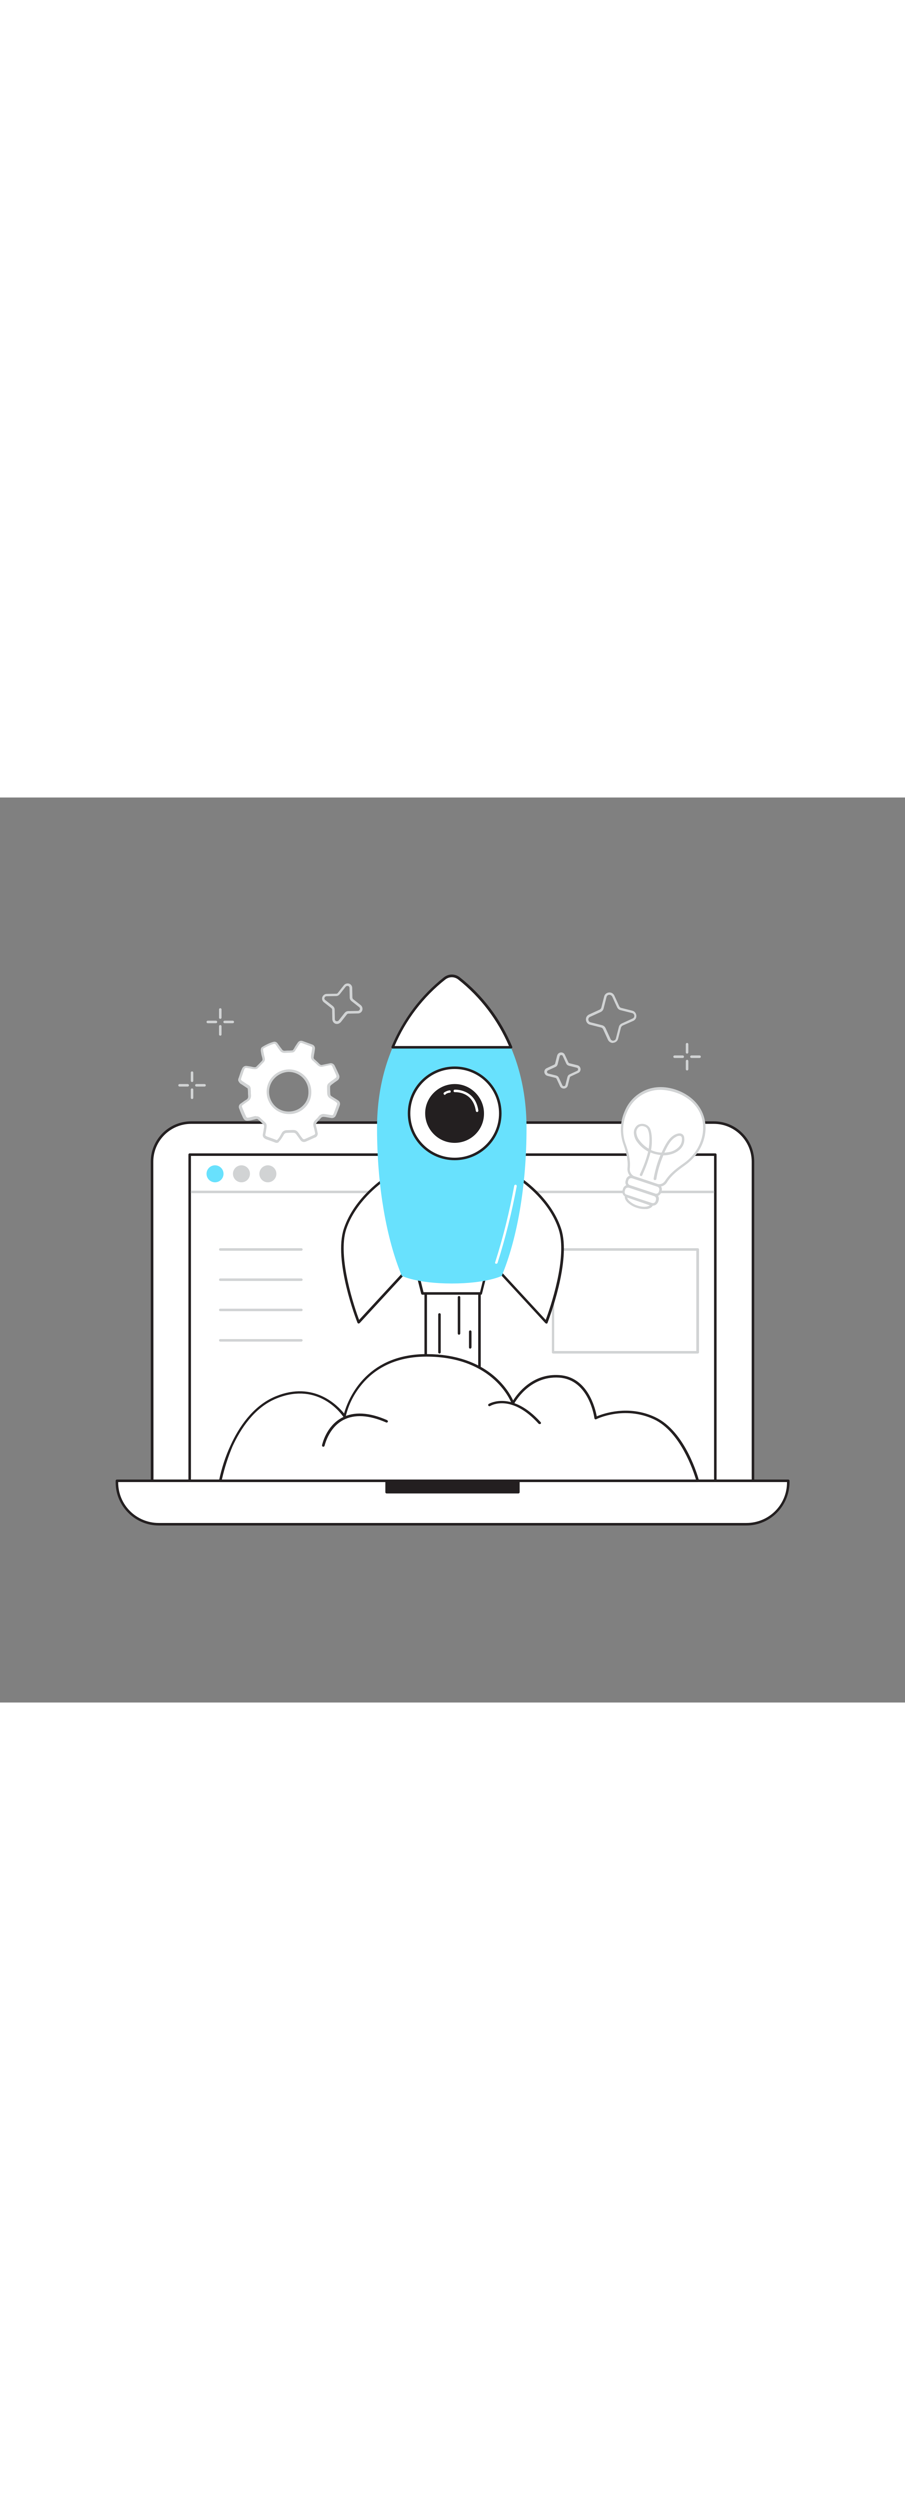 <svg version="1.1" id="Layer_1" xmlns="http://www.w3.org/2000/svg" xmlns:xlink="http://www.w3.org/1999/xlink" x="0px" y="0px" viewBox="0 0 500 500" style="width: 181px;" xml:space="preserve" data-imageid="start-up-45" imageName="Start Up" class="illustrations_image">
<rect x="0" y="0" width="500" height="500" fill="#808080" stroke="none"/>
<style type="text/css">
	.st0_start-up-45{fill:#FFFFFF;}
	.st1_start-up-45{fill:#231F20;}
	.st2_start-up-45{fill:#D1D3D4;}
	.st3_start-up-45{fill:#68E1FD;}
</style>
<g id="Laptop_start-up-45">
	<path class="st0_start-up-45" d="M105.6,179.6h288.7c11.9,0,21.6,9.6,21.6,21.6c0,0,0,0,0,0v176.3l0,0H84l0,0V201.2&#10;&#9;&#9;C84,189.2,93.7,179.5,105.6,179.6C105.6,179.5,105.6,179.5,105.6,179.6z"/>
	<path class="st1_start-up-45" d="M416,378.2H84c-0.4,0-0.7-0.3-0.7-0.7l0,0V201.2c0-12.3,10-22.3,22.3-22.3h288.8c12.3,0,22.3,10,22.3,22.3&#10;&#9;&#9;v176.3C416.7,377.8,416.4,378.1,416,378.2z M84.8,376.8h330.5V201.2c0-11.5-9.4-20.9-20.9-20.9H105.6c-11.5,0-20.9,9.4-20.9,20.9&#10;&#9;&#9;L84.8,376.8z"/>
	<rect x="104.8" y="197.3" class="st0_start-up-45" width="290.4" height="180.2"/>
	<path class="st1_start-up-45" d="M395.2,378.2H104.8c-0.4,0-0.7-0.3-0.7-0.7l0,0V197.3c0-0.4,0.3-0.7,0.7-0.7h290.4c0.4,0,0.7,0.3,0.7,0.7&#10;&#9;&#9;c0,0,0,0,0,0v180.2C395.9,377.9,395.6,378.2,395.2,378.2L395.2,378.2z M105.5,376.8h289V198h-289V376.8z"/>
	<path class="st0_start-up-45" d="M64.6,377.5h370.9l0,0v0.9c0,12.7-10.3,23.1-23.1,23.1l0,0H87.7c-12.7,0-23.1-10.3-23.1-23.1l0,0L64.6,377.5&#10;&#9;&#9;L64.6,377.5z"/>
	<path class="st1_start-up-45" d="M412.4,402.2H87.7c-13.1,0-23.8-10.7-23.8-23.8v-0.9c0-0.4,0.3-0.7,0.7-0.7h370.9c0.4,0,0.7,0.3,0.7,0.7v0.9&#10;&#9;&#9;C436.1,391.5,425.5,402.2,412.4,402.2z M65.3,378.2v0.2c0,12.4,10,22.4,22.4,22.4h324.7c12.4,0,22.4-10,22.4-22.4v-0.2H65.3z"/>
	<rect x="213.6" y="377.5" class="st1_start-up-45" width="72.8" height="6.3"/>
	<path class="st1_start-up-45" d="M286.4,384.5h-72.8c-0.4,0-0.7-0.3-0.7-0.7l0,0v-6.3c0-0.4,0.3-0.7,0.7-0.7c0,0,0,0,0,0h72.8&#10;&#9;&#9;c0.4,0,0.7,0.3,0.7,0.7v0v6.3C287.1,384.2,286.8,384.5,286.4,384.5L286.4,384.5z M214.3,383.1h71.4v-4.9h-71.4L214.3,383.1z"/>
	<path class="st2_start-up-45" d="M393.9,218.6H106.1c-0.4,0-0.7-0.3-0.7-0.7c0-0.4,0.3-0.7,0.7-0.7h287.8c0.4,0,0.7,0.3,0.7,0.7&#10;&#9;&#9;S394.3,218.6,393.9,218.6C393.9,218.6,393.9,218.6,393.9,218.6z"/>
	<circle class="st3_start-up-45 targetColor" cx="118.8" cy="207.9" r="4.7" style="fill: rgb(104, 225, 253);"/>
	<circle class="st2_start-up-45" cx="133.4" cy="207.9" r="4.7"/>
	<circle class="st2_start-up-45" cx="148" cy="207.9" r="4.7"/>
</g>
<g id="Screen_start-up-45">
	<path class="st2_start-up-45" d="M385.5,307.2h-79.9c-0.4,0-0.7-0.3-0.7-0.7v0v-56.8c0-0.4,0.3-0.7,0.7-0.7l0,0h79.9c0.4,0,0.7,0.3,0.7,0.7&#10;&#9;&#9;v56.8C386.2,306.9,385.9,307.2,385.5,307.2L385.5,307.2z M306.2,305.8h78.5v-55.4h-78.5V305.8z"/>
	<path class="st2_start-up-45" d="M166.5,250.4h-44.8c-0.4,0-0.7-0.3-0.7-0.7c0-0.4,0.3-0.7,0.7-0.7h44.8c0.4,0,0.7,0.3,0.7,0.7&#10;&#9;&#9;C167.2,250.1,166.9,250.4,166.5,250.4z"/>
	<path class="st2_start-up-45" d="M166.5,267.1h-44.8c-0.4,0-0.7-0.3-0.7-0.7c0-0.4,0.3-0.7,0.7-0.7c0,0,0,0,0,0h44.8c0.4,0,0.7,0.3,0.7,0.7&#10;&#9;&#9;C167.2,266.8,166.9,267.1,166.5,267.1z"/>
	<path class="st2_start-up-45" d="M166.5,283.8h-44.8c-0.4,0-0.7-0.3-0.7-0.7c0-0.4,0.3-0.7,0.7-0.7h44.8c0.4,0,0.7,0.3,0.7,0.7&#10;&#9;&#9;C167.2,283.5,166.9,283.8,166.5,283.8z"/>
	<path class="st2_start-up-45" d="M166.5,300.6h-44.8c-0.4,0-0.7-0.3-0.7-0.7c0-0.4,0.3-0.7,0.7-0.7h44.8c0.4,0,0.7,0.3,0.7,0.7&#10;&#9;&#9;C167.2,300.2,166.9,300.6,166.5,300.6z"/>
</g>
<g id="Stars_start-up-45">
	<path class="st2_start-up-45" d="M186.2,125.1c-0.3,0-0.6,0-0.8-0.1c-1-0.3-1.7-1.3-1.8-2.4l-0.1-5.3c0-0.4-0.2-0.7-0.4-0.9l-4.2-3.3&#10;&#9;&#9;c-1.1-0.9-1.3-2.5-0.4-3.6c0.5-0.6,1.2-1,2-1l5.3-0.1c0.4,0,0.7-0.2,0.9-0.5l3.3-4.2c0.9-1.1,2.5-1.3,3.6-0.5c0.6,0.5,1,1.2,1,2&#10;&#9;&#9;l0.1,5.3c0,0.4,0.2,0.7,0.4,0.9l4.2,3.3c1.1,0.9,1.3,2.5,0.5,3.6c-0.5,0.6-1.2,1-2,1l-5.3,0.1c-0.4,0-0.7,0.2-0.9,0.5l-3.3,4.2&#10;&#9;&#9;C187.7,124.7,187,125.1,186.2,125.1z M191.9,104.1c-0.4,0-0.7,0.2-0.9,0.4l-3.3,4.2c-0.5,0.6-1.2,1-2,1l-5.3,0.1&#10;&#9;&#9;c-0.5,0-0.9,0.3-1.1,0.8c-0.2,0.5,0,1,0.4,1.3l4.2,3.3c0.6,0.5,1,1.2,1,2l0.1,5.3c0,0.6,0.5,1.2,1.2,1.1c0.4,0,0.7-0.2,0.9-0.4&#10;&#9;&#9;l3.3-4.2c0.5-0.6,1.2-1,2-1l5.3-0.1c0.5,0,0.9-0.3,1.1-0.8c0.2-0.5,0-1-0.4-1.3l-4.2-3.3c-0.6-0.5-1-1.2-1-2l-0.1-5.3&#10;&#9;&#9;c0-0.5-0.3-0.9-0.8-1.1C192.2,104.1,192,104.1,191.9,104.1L191.9,104.1z"/>
	<path class="st2_start-up-45" d="M338.6,135.6c-1.2,0-2.2-0.7-2.7-1.7l-2.7-5.9c-0.2-0.4-0.6-0.8-1-0.9l-6.3-1.6c-1.6-0.4-2.5-2.1-2.1-3.7&#10;&#9;&#9;c0.2-0.8,0.8-1.5,1.6-1.9l5.9-2.7c0.4-0.2,0.7-0.6,0.9-1l1.6-6.3c0.4-1.6,2.1-2.5,3.7-2.1c0.8,0.2,1.5,0.8,1.9,1.6l2.7,5.9&#10;&#9;&#9;c0.2,0.4,0.6,0.8,1,0.9l6.3,1.6c1.6,0.4,2.5,2.1,2.1,3.7c-0.2,0.8-0.8,1.5-1.6,1.9L344,126c-0.4,0.2-0.7,0.6-0.9,1l-1.6,6.3&#10;&#9;&#9;c-0.3,1.2-1.4,2.1-2.6,2.2L338.6,135.6z M336.6,109h-0.1c-0.7,0.1-1.2,0.5-1.4,1.2l-1.6,6.3c-0.2,0.9-0.8,1.6-1.6,2l-5.9,2.7&#10;&#9;&#9;c-0.8,0.3-1.2,1.3-0.8,2.1c0.2,0.5,0.6,0.8,1.1,0.9l6.3,1.6c0.9,0.2,1.6,0.8,2,1.7l2.7,5.9c0.3,0.8,1.3,1.2,2.1,0.8&#10;&#9;&#9;c0.5-0.2,0.8-0.6,0.9-1.1l1.6-6.3c0.2-0.9,0.8-1.6,1.7-2l5.9-2.7c0.8-0.3,1.2-1.3,0.8-2.1c-0.2-0.5-0.6-0.8-1.1-0.9l-6.3-1.6&#10;&#9;&#9;c-0.9-0.2-1.6-0.8-2-1.7l-2.7-5.9l0,0C337.8,109.3,337.2,109,336.6,109L336.6,109z"/>
	<path class="st2_start-up-45" d="M311.5,160.8c-0.9,0-1.7-0.5-2.1-1.3l-1.9-4.1c-0.1-0.2-0.3-0.4-0.6-0.5l-4.4-1.1c-1.2-0.3-2-1.5-1.7-2.8&#10;&#9;&#9;c0.2-0.7,0.6-1.2,1.3-1.5l4.1-1.9c0.2-0.1,0.4-0.3,0.5-0.6l1.1-4.4c0.3-1.2,1.5-2,2.8-1.7c0.7,0.2,1.2,0.6,1.5,1.3l0,0l1.9,4.1&#10;&#9;&#9;c0.1,0.2,0.3,0.4,0.6,0.5l4.4,1.1c1.2,0.3,2,1.5,1.7,2.8c-0.2,0.7-0.6,1.2-1.3,1.5l-4.1,1.9c-0.2,0.1-0.4,0.3-0.5,0.6l-1.1,4.4&#10;&#9;&#9;c-0.2,0.9-1,1.6-2,1.7L311.5,160.8z M310.1,142.3H310c-0.4,0-0.7,0.3-0.8,0.7l-1.1,4.4c-0.2,0.7-0.6,1.2-1.3,1.5l-4.1,1.9&#10;&#9;&#9;c-0.4,0.2-0.6,0.7-0.4,1.2c0.1,0.2,0.3,0.4,0.6,0.5l4.4,1.1c0.7,0.2,1.2,0.6,1.5,1.3l1.9,4.1c0.2,0.4,0.7,0.6,1.2,0.4&#10;&#9;&#9;c0.3-0.1,0.4-0.3,0.5-0.6l1.1-4.4c0.2-0.7,0.6-1.2,1.3-1.5l4.1-1.9c0.4-0.2,0.6-0.7,0.4-1.2c-0.1-0.3-0.3-0.4-0.6-0.5l-4.4-1.1&#10;&#9;&#9;c-0.7-0.2-1.2-0.6-1.5-1.3l-1.9-4.1C310.8,142.5,310.5,142.3,310.1,142.3L310.1,142.3z"/>
</g>
<g id="Gear_start-up-45">
	<path class="st0_start-up-45" d="M132.1,155.7c0.4-1.2,0.8-2.5,1.3-3.7c0.2-0.6,0.5-1.3,0.7-1.9c0.3-0.8,1.1-1.3,1.9-1.2c1,0.1,2,0.3,3,0.5&#10;&#9;&#9;c0.5,0.1,1.1,0.2,1.6,0.2c0.4,0,0.8-0.1,1.1-0.4c1.1-1.1,2.2-2.2,3.3-3.4c0.4-0.4,0.5-1,0.3-1.6c-0.2-1.2-0.6-2.4-0.8-3.6&#10;&#9;&#9;c-0.1-0.5-0.2-0.9-0.1-1.4c0-0.4,0.2-0.7,0.5-0.9c1.9-1.2,3.9-2.1,6-2.7c0.6-0.2,1.3,0.1,1.7,0.6c0.8,1,1.6,2.1,2.3,3.1&#10;&#9;&#9;c0.5,0.8,1.4,1.3,2.4,1.2c1.3-0.1,2.6-0.1,4-0.2c0.5,0,0.9-0.3,1.2-0.7c0.5-0.7,0.9-1.4,1.4-2.1s0.8-1.2,1.2-1.8&#10;&#9;&#9;c0.4-0.6,1.1-0.9,1.8-0.6c1.8,0.6,3.7,1.3,5.5,2c0.7,0.3,1.1,1,1,1.8c-0.1,1-0.3,2-0.5,3c-0.1,0.5-0.1,0.9-0.2,1.4&#10;&#9;&#9;c-0.1,0.6,0.2,1.2,0.6,1.7c1,0.9,1.9,1.8,2.9,2.7c0.5,0.6,1.4,0.8,2.1,0.6c1.3-0.3,2.6-0.6,3.9-0.9c0.9-0.3,1.8,0.1,2.2,1&#10;&#9;&#9;c0.8,1.6,1.5,3.1,2.1,4.7c0.5,0.9,0.3,2-0.6,2.6c0,0-0.1,0-0.1,0.1c-0.7,0.5-1.4,1-2.1,1.5c-0.5,0.4-1,0.8-1.4,1.1&#10;&#9;&#9;c-0.4,0.3-0.6,0.8-0.6,1.4c0,1.4,0,2.7,0.1,4.1c0,0.8,0.4,1.5,1.1,1.8c0.7,0.4,1.5,0.9,2.2,1.3c0.5,0.3,0.9,0.6,1.3,0.9&#10;&#9;&#9;c0.7,0.4,0.9,1.3,0.6,2c-0.6,1.7-1.2,3.3-1.9,4.9c-0.1,0.2-0.2,0.5-0.4,0.7c-0.3,0.5-0.9,0.8-1.5,0.7l-3.6-0.6h-0.3&#10;&#9;&#9;c-1-0.3-2.1,0.1-2.7,1c-0.7,0.8-1.4,1.5-2.1,2.2c-0.7,0.7-0.9,1.7-0.7,2.6c0.3,1.1,0.6,2.3,0.8,3.5c0.4,0.9,0,1.9-0.9,2.2&#10;&#9;&#9;c-0.1,0-0.1,0.1-0.2,0.1c-1.6,0.8-3.2,1.5-4.9,2.2c-0.8,0.4-1.7,0.2-2.2-0.6c-0.6-0.8-1.2-1.6-1.8-2.5c-1.3-1.8-1.6-2-3.8-1.8&#10;&#9;&#9;l-2.6,0.1c-0.8,0-1.6,0.5-2,1.2c-0.5,0.9-1,1.7-1.6,2.6c-0.3,0.4-0.6,0.8-1,1.2c-0.3,0.4-0.9,0.5-1.4,0.4c-1.7-0.6-3.5-1.3-5.2-1.9&#10;&#9;&#9;c-0.2-0.1-0.5-0.2-0.7-0.4c-0.5-0.3-0.8-0.9-0.7-1.5c0.2-1.2,0.4-2.3,0.6-3.5c0.1-0.4,0.1-0.7,0.1-1.1c0.1-0.6-0.2-1.3-0.7-1.7&#10;&#9;&#9;c-0.9-0.9-1.9-1.7-2.8-2.6c-0.5-0.5-1.3-0.7-2-0.5c-1.1,0.3-2.3,0.5-3.5,0.8h-0.1c-1.5,0.3-2,0.1-2.7-1.3s-1.4-3.1-2-4.7&#10;&#9;&#9;c-0.4-0.7-0.2-1.7,0.5-2.1c0,0,0.1,0,0.1,0c0.9-0.7,1.9-1.4,2.8-2c1-0.5,1.5-1.6,1.4-2.7c-0.1-1.2-0.1-2.5-0.2-3.7&#10;&#9;&#9;c0-0.5-0.3-1-0.7-1.3c-1-0.7-2.1-1.3-3.1-2c-0.7-0.4-1.3-1-1.6-1.7L132.1,155.7z M171.2,162.6c0-6.5-5.2-11.7-11.7-11.7&#10;&#9;&#9;c0,0-0.1,0-0.1,0c-6.3,0.2-11.4,5.4-11.5,11.7c0,6.4,5.2,11.6,11.6,11.6c6.4,0.1,11.6-5.1,11.7-11.5&#10;&#9;&#9;C171.3,162.7,171.3,162.6,171.2,162.6z"/>
	<path class="st2_start-up-45" d="M152.9,190.8c-0.2,0-0.5,0-0.7-0.1l-1.3-0.5l-3.9-1.4c-0.2-0.1-0.5-0.2-0.7-0.4c-0.8-0.4-1.3-1.4-1.1-2.3&#10;&#9;&#9;l0.3-1.6c0.1-0.6,0.2-1.3,0.3-1.9c0.1-0.3,0.1-0.7,0.1-1c0-0.4-0.1-0.7-0.4-1c-0.8-0.8-1.7-1.6-2.5-2.3l-0.3-0.3&#10;&#9;&#9;c-0.4-0.4-0.9-0.5-1.4-0.3c-0.8,0.2-1.6,0.4-2.4,0.6l-1.1,0.2h-0.2c-1.9,0.3-2.6-0.1-3.4-1.7c-0.6-1.3-1.3-2.8-2-4.8&#10;&#9;&#9;c-0.6-1.1-0.2-2.4,0.9-3c1.1-0.8,2-1.5,2.9-2c0.8-0.4,1.2-1.2,1.1-2.1c-0.1-0.8-0.1-1.5-0.1-2.3l-0.1-1.4c0-0.3-0.1-0.6-0.4-0.7&#10;&#9;&#9;l-1.2-0.8l-1.8-1.2c-0.9-0.4-1.5-1.2-1.9-2.1c0-0.1,0-0.1,0-0.2v-0.4c0-0.1,0-0.1,0-0.2l0.4-1.1c0.3-0.9,0.6-1.8,0.9-2.7&#10;&#9;&#9;c0.2-0.6,0.5-1.3,0.8-1.9c0.4-1.1,1.5-1.8,2.7-1.6c0.7,0.1,1.3,0.2,2,0.3l1,0.2l0.4,0.1c0.4,0.1,0.7,0.1,1.1,0.1&#10;&#9;&#9;c0.2,0,0.4-0.1,0.6-0.2c1.2-1.2,2.3-2.3,3.3-3.4c0.2-0.3,0.3-0.7,0.2-1c-0.1-0.5-0.2-1.1-0.4-1.6c-0.2-0.7-0.3-1.4-0.4-2&#10;&#9;&#9;c-0.1-0.5-0.2-1.1-0.1-1.6c0-0.6,0.3-1.1,0.8-1.4c1.9-1.2,4-2.2,6.1-2.8c0.9-0.3,1.9,0.1,2.4,0.9l0.8,1.1c0.5,0.7,1,1.4,1.5,2&#10;&#9;&#9;c0.3,0.6,1,1,1.7,0.9c0.9-0.1,1.7-0.1,2.6-0.1l1.4-0.1c0.3,0,0.5-0.2,0.6-0.4c0.3-0.4,0.6-0.8,0.8-1.3l0.7-1.1c0.3-0.5,0.7-1,1-1.5&#10;&#9;&#9;c0.6-0.9,1.6-1.2,2.6-0.9c2.2,0.8,3.9,1.4,5.5,2c1,0.4,1.6,1.4,1.4,2.5c-0.1,0.7-0.2,1.4-0.3,2.1l-0.2,1c-0.1,0.5-0.1,0.9-0.2,1.4&#10;&#9;&#9;c-0.1,0.4,0.1,0.8,0.4,1.1l0.7,0.6c0.8,0.7,1.5,1.4,2.2,2.1c0.4,0.4,1,0.6,1.5,0.4l1.9-0.4l2-0.4c1.2-0.4,2.5,0.2,3,1.4&#10;&#9;&#9;c0.8,1.6,1.5,3.1,2.2,4.7c0.7,1.2,0.3,2.7-0.9,3.4c-0.4,0.3-0.8,0.6-1.3,0.9l-0.8,0.6c-0.5,0.4-1,0.7-1.4,1.1&#10;&#9;&#9;c-0.2,0.2-0.4,0.5-0.4,0.8v0.9c0,1.1,0,2.1,0.1,3.2c0,0.5,0.3,1,0.8,1.2l0.9,0.6l1.3,0.8c0.5,0.3,1,0.6,1.4,0.9&#10;&#9;&#9;c0.9,0.6,1.2,1.7,0.8,2.8c-0.6,1.7-1.2,3.3-1.9,5c-0.1,0.3-0.3,0.5-0.4,0.8c-0.5,0.8-1.4,1.2-2.3,1.1l-3.6-0.6h-0.3&#10;&#9;&#9;c-0.8-0.2-1.6,0.1-2,0.7c-0.5,0.6-1,1.1-1.5,1.6l-0.6,0.7c-0.5,0.5-0.7,1.2-0.5,1.9c0.3,1.2,0.6,2.3,0.8,3.5c0.5,1.2-0.2,2.6-1.4,3&#10;&#9;&#9;c0,0-0.1,0-0.1,0c-1.5,0.7-3.1,1.4-4.9,2.2c-1.1,0.5-2.3,0.2-3-0.8c-0.5-0.7-1-1.4-1.5-2.1l-0.3-0.4c-1.1-1.6-1.2-1.6-3.2-1.6&#10;&#9;&#9;l-2.6,0.1c-0.6,0-1.2,0.3-1.5,0.8l-0.5,0.9c-0.4,0.6-0.7,1.2-1.1,1.7c-0.3,0.5-0.7,0.9-1.1,1.3C154,190.6,153.4,190.8,152.9,190.8z&#10;&#9;&#9; M141.8,176.1c0.7,0,1.4,0.3,1.9,0.8l0.3,0.3l2.5,2.3c0.6,0.5,0.9,1.3,0.8,2.1c0,0.4-0.1,0.8-0.1,1.1c-0.1,0.6-0.2,1.3-0.3,1.9&#10;&#9;&#9;l-0.3,1.6c-0.1,0.3,0.1,0.7,0.4,0.8c0.2,0.1,0.3,0.2,0.5,0.3l3.9,1.4l1.3,0.5c0.2,0.1,0.4,0.1,0.6-0.2c0.3-0.3,0.6-0.7,0.9-1.1&#10;&#9;&#9;c0.4-0.6,0.7-1.1,1-1.7l0.5-0.9c0.5-0.9,1.5-1.5,2.6-1.5l2.6-0.1c2.4-0.1,3,0.1,4.4,2.1l0.3,0.5c0.5,0.7,1,1.4,1.5,2&#10;&#9;&#9;c0.3,0.5,0.9,0.6,1.3,0.4c1.8-0.8,3.4-1.5,4.9-2.2c0.8-0.4,0.9-0.6,0.7-1.5c-0.2-1.1-0.5-2.3-0.8-3.4c-0.3-1.1,0-2.4,0.8-3.2&#10;&#9;&#9;l0.7-0.7c0.5-0.5,1-1,1.4-1.6c0.8-1,2.1-1.5,3.4-1.2h0.2l3.6,0.6c0.3,0.1,0.7-0.1,0.8-0.4c0.1-0.2,0.2-0.4,0.3-0.6&#10;&#9;&#9;c0.6-1.6,1.2-3.3,1.8-4.9c0.2-0.4,0-0.9-0.4-1.2c-0.4-0.3-0.8-0.6-1.3-0.9c-0.4-0.3-0.9-0.5-1.3-0.8l-1-0.6&#10;&#9;&#9;c-0.8-0.5-1.3-1.4-1.4-2.3c-0.1-1.1-0.1-2.2-0.1-3.2v-0.9c0-0.7,0.3-1.4,0.9-1.9c0.5-0.4,1-0.8,1.5-1.2l0.9-0.6&#10;&#9;&#9;c0.4-0.3,0.8-0.6,1.2-0.9c0.8-0.6,0.8-0.9,0.5-1.8c-0.7-1.6-1.4-3.1-2.1-4.7c-0.2-0.6-0.8-0.9-1.3-0.7c0,0-0.1,0-0.1,0&#10;&#9;&#9;c-0.7,0.1-1.3,0.3-2,0.4l-1.9,0.4c-1,0.3-2.1-0.1-2.8-0.8c-0.7-0.7-1.4-1.4-2.2-2.1l-0.7-0.6c-0.6-0.6-0.9-1.4-0.8-2.2&#10;&#9;&#9;c0-0.5,0.1-1,0.2-1.5l0.2-1c0.1-0.6,0.2-1.3,0.3-1.9c0.1-0.4-0.1-0.8-0.5-1c-1.6-0.6-3.2-1.2-5.4-2c-0.4-0.1-0.8,0-1,0.4&#10;&#9;&#9;c-0.4,0.5-0.7,1-1,1.5l-0.7,1.1c-0.3,0.4-0.6,0.9-0.8,1.3c-0.4,0.6-1,1-1.7,1l-1.4,0.1c-0.8,0-1.7,0.1-2.5,0.1&#10;&#9;&#9;c-1.2,0.1-2.4-0.4-3-1.5c-0.5-0.7-1-1.3-1.4-2l-0.8-1.1c-0.2-0.4-0.6-0.5-1-0.4c-2,0.6-4,1.5-5.8,2.6c-0.1,0.1-0.1,0.2-0.1,0.4&#10;&#9;&#9;c0,0.4,0,0.8,0.1,1.2c0.1,0.7,0.3,1.3,0.4,2l0.4,1.6c0.2,0.8,0,1.6-0.5,2.2c-1,1-2.1,2.2-3.3,3.4c-0.4,0.4-1,0.6-1.6,0.6&#10;&#9;&#9;c-0.5,0-0.9-0.1-1.4-0.1l-0.4-0.1c-0.3-0.1-0.7-0.1-1-0.2c-0.6-0.1-1.3-0.2-1.9-0.3c-0.5-0.1-1.1,0.2-1.2,0.8&#10;&#9;&#9;c-0.3,0.6-0.5,1.2-0.7,1.9c-0.3,0.9-0.6,1.8-0.9,2.6l-0.3,1.1c0.3,0.5,0.7,0.9,1.3,1.2l1.8,1.2l1.3,0.8c0.6,0.4,1,1.1,1,1.8&#10;&#9;&#9;l0.1,1.4c0,0.8,0,1.5,0.1,2.2c0.1,1.4-0.5,2.7-1.7,3.4c-0.9,0.6-1.7,1.2-2.8,2c-0.6,0.5-0.7,0.7-0.4,1.4c0.8,1.9,1.4,3.4,2,4.7&#10;&#9;&#9;c0.5,1.1,0.7,1.1,1.9,0.9l1.2-0.3c0.8-0.2,1.6-0.4,2.4-0.6C141.1,176.2,141.4,176.1,141.8,176.1z M159.6,174.9L159.6,174.9&#10;&#9;&#9;c-6.8,0-12.3-5.5-12.3-12.3c0-3.3,1.3-6.4,3.6-8.7c2.3-2.3,5.3-3.6,8.6-3.7c6.8-0.1,12.4,5.4,12.5,12.2c0,0.1,0,0.1,0,0.2&#10;&#9;&#9;c0.1,3.2-1.1,6.2-3.3,8.5C166.3,173.6,163,175,159.6,174.9z M159.4,151.6c-2.8,0.1-5.5,1.3-7.5,3.3c-4.3,4.2-4.3,11.1-0.1,15.4&#10;&#9;&#9;c2,2.1,4.8,3.2,7.7,3.2l0,0c3,0,5.9-1.2,8-3.4c2-2,3-4.7,2.9-7.5l0,0C170.5,156.5,165.6,151.6,159.4,151.6&#10;&#9;&#9;C159.5,151.6,159.4,151.6,159.4,151.6L159.4,151.6z"/>
</g>
<g id="Idea_start-up-45">
	<path class="st0_start-up-45" d="M356.5,212c-1.7-0.6-3.4-1.2-5.1-1.7c-2.6-0.5-4.4-3-4-5.6c0.4-4.4-0.7-8.5-2.2-12.6&#10;&#9;&#9;c-2.2-5.9-2.1-12.4,0.5-18.2c5.3-11.9,17.7-16.1,29.9-10.6c18.1,8.1,16.9,29.2,2.6,39.4c-3.9,2.7-7.6,5.4-10.2,9.5&#10;&#9;&#9;c-1.5,2.2-3.6,2.8-6.2,1.8C360.1,213.1,358.3,212.6,356.5,212z"/>
	<path class="st2_start-up-45" d="M364.2,215c-0.9,0-1.7-0.2-2.6-0.5c-1.2-0.5-2.4-0.9-3.6-1.3l-1.7-0.6l-1.6-0.6c-1.1-0.4-2.3-0.8-3.5-1.1&#10;&#9;&#9;c-3-0.6-4.9-3.4-4.5-6.4c0.4-4.6-0.9-8.8-2.1-12.4c-2.3-6.1-2.1-12.8,0.5-18.7c2.2-5.5,6.6-9.8,12.1-12c5.7-2.2,12.4-1.8,18.7,1&#10;&#9;&#9;c8,3.6,13,10.1,13.8,17.9c0.9,8.6-3.4,17.2-11,22.7c-3.6,2.6-7.4,5.3-10,9.3C367.8,214,366.1,215,364.2,215z M365,161.5&#10;&#9;&#9;c-8.2-0.1-15.6,4.9-18.7,12.6c-2.5,5.6-2.7,12-0.5,17.7c1.3,3.7,2.6,8.1,2.2,12.9c-0.4,2.3,1.2,4.5,3.5,4.9&#10;&#9;&#9;c1.2,0.4,2.4,0.8,3.6,1.2c0.5,0.2,1,0.4,1.6,0.5l0,0l1.7,0.6c1.2,0.4,2.5,0.8,3.7,1.3c2.3,0.9,4.1,0.4,5.4-1.5&#10;&#9;&#9;c2.7-4.2,6.6-7,10.4-9.7c7.2-5.1,11.2-13.3,10.5-21.4c-0.7-7.4-5.3-13.4-12.9-16.8C372.1,162.4,368.6,161.6,365,161.5L365,161.5z"/>
	<path class="st0_start-up-45" d="M349.6,209.7l13.8,4.6c1.2,0.4,1.9,1.8,1.5,3l-0.2,0.7c-0.4,1.2-1.8,1.9-3,1.5l-13.8-4.6&#10;&#9;&#9;c-1.2-0.4-1.9-1.8-1.5-3l0.2-0.7C347,209.9,348.4,209.2,349.6,209.7z"/>
	<path class="st2_start-up-45" d="M362.4,220.3c-0.3,0-0.7-0.1-1-0.2l0,0l-13.8-4.6c-1.6-0.5-2.5-2.3-1.9-3.9l0.2-0.7c0.5-1.6,2.3-2.5,3.9-1.9&#10;&#9;&#9;l13.8,4.6c1.6,0.5,2.5,2.3,1.9,3.9c0,0,0,0,0,0l-0.2,0.7C364.9,219.5,363.7,220.3,362.4,220.3z M361.9,218.8c0.9,0.3,1.8-0.1,2.1-1&#10;&#9;&#9;l0.2-0.7c0.1-0.4,0.1-0.9-0.1-1.3c-0.2-0.4-0.6-0.7-1-0.8l-13.8-4.6c-0.9-0.3-1.8,0.1-2.1,1l-0.2,0.7c-0.3,0.9,0.2,1.8,1,2.1&#10;&#9;&#9;c0,0,0,0,0,0L361.9,218.8z"/>
	<path class="st0_start-up-45" d="M347.9,214.9l13.8,4.6c1.2,0.4,1.9,1.8,1.5,3l-0.2,0.7c-0.4,1.2-1.8,1.9-3,1.5l-13.8-4.6&#10;&#9;&#9;c-1.2-0.4-1.9-1.8-1.5-3l0.2-0.7C345.3,215.1,346.6,214.4,347.9,214.9z"/>
	<path class="st2_start-up-45" d="M360.7,225.5c-0.3,0-0.7-0.1-1-0.2l0,0l-13.8-4.6c-1.6-0.5-2.5-2.3-1.9-3.9c0,0,0,0,0,0l0.2-0.7&#10;&#9;&#9;c0.5-1.6,2.3-2.5,3.9-1.9c0,0,0,0,0,0l13.8,4.6c0.8,0.3,1.4,0.8,1.8,1.5c0.4,0.7,0.4,1.6,0.2,2.3l-0.2,0.7&#10;&#9;&#9;C363.1,224.7,362,225.5,360.7,225.5z M360.1,224c0.9,0.3,1.8-0.1,2.1-1l0.2-0.7c0.1-0.4,0.1-0.9-0.1-1.3c-0.2-0.4-0.6-0.7-1-0.8&#10;&#9;&#9;l-13.8-4.6c-0.4-0.1-0.9-0.1-1.3,0.1c-0.4,0.2-0.7,0.6-0.8,1l-0.2,0.7c-0.3,0.9,0.2,1.8,1,2.1L360.1,224z"/>
	<path class="st0_start-up-45" d="M360.1,224.8c-0.7,2-4.4,2.5-8.3,1.2s-6.6-4-5.9-5.9L360.1,224.8z"/>
	<path class="st2_start-up-45" d="M356,227.4c-1.5,0-3-0.3-4.4-0.8c-1.8-0.6-3.5-1.6-4.9-2.9c-1.3-1.3-1.8-2.7-1.4-3.9c0.1-0.4,0.5-0.6,0.9-0.4&#10;&#9;&#9;c0,0,0,0,0,0l14.2,4.8c0.2,0.1,0.3,0.2,0.4,0.4c0.1,0.2,0.1,0.4,0,0.5c-0.4,1.2-1.6,2-3.5,2.3C356.9,227.3,356.4,227.4,356,227.4z&#10;&#9;&#9; M346.5,221c0.2,0.7,0.6,1.3,1.1,1.8c1.3,1.2,2.8,2.1,4.4,2.6c3.2,1.1,5.9,0.8,7-0.1L346.5,221z"/>
	<path class="st2_start-up-45" d="M361.8,211.4h-0.1c-0.4-0.1-0.6-0.4-0.6-0.8c0,0,0,0,0,0c0.8-4.5,2-8.9,3.8-13.1c-1.9-0.2-3.7-0.6-5.5-1.4&#10;&#9;&#9;c-1.1,4.1-2.5,8.1-4.3,12l-0.2,0.5c-0.1,0.4-0.5,0.6-0.9,0.5s-0.6-0.5-0.5-0.9c0,0,0-0.1,0.1-0.1l0.2-0.5c1.8-3.9,3.3-7.9,4.3-12&#10;&#9;&#9;c-2.4-1.3-4.5-3.1-6.1-5.3c-1-1.3-1.6-2.9-1.8-4.6c-0.2-1.8,0.6-3.6,2-4.7c2.3-1.4,5.4-0.7,6.8,1.6c0.1,0.1,0.1,0.2,0.2,0.4&#10;&#9;&#9;c0.8,2,1.1,4.9,0.9,8.7c-0.1,1-0.2,2.1-0.4,3.1c1.8,0.8,3.8,1.3,5.8,1.4c0-0.1,0.1-0.2,0.1-0.2l0.2-0.4c1.5-3.2,3.4-7.3,6.8-9.2&#10;&#9;&#9;c0.6-0.3,2.5-1.3,4-0.6c0.8,0.4,1.3,1.1,1.4,2c0.4,2.4-0.4,4.7-2.1,6.4c-1.6,1.6-3.7,2.6-5.9,3.1c-1.2,0.3-2.3,0.4-3.5,0.4l0,0&#10;&#9;&#9;c-1.8,4.3-3.2,8.7-3.9,13.3C362.4,211.2,362.1,211.4,361.8,211.4z M375.4,186.9c-0.8,0-1.5,0.3-2.1,0.7c-3,1.6-4.7,5.4-6.2,8.5v0.1&#10;&#9;&#9;c0.9,0,1.7-0.2,2.6-0.3c2-0.4,3.8-1.3,5.2-2.7c1.4-1.3,2.1-3.3,1.8-5.2c-0.1-0.7-0.5-0.9-0.6-0.9&#10;&#9;&#9;C375.8,186.9,375.6,186.9,375.4,186.9L375.4,186.9z M354.7,181.5c-0.6,0-1.2,0.2-1.7,0.5c-1,0.8-1.6,2.1-1.4,3.4&#10;&#9;&#9;c0.2,1.4,0.7,2.8,1.6,3.9c1.4,1.9,3.1,3.5,5.2,4.7c0.1-0.8,0.2-1.7,0.3-2.5c0.3-3.6,0-6.3-0.8-8.1c-0.4-0.9-1.2-1.5-2.1-1.7&#10;&#9;&#9;C355.5,181.6,355.1,181.5,354.7,181.5L354.7,181.5z"/>
</g>
<g id="Lines_start-up-45">
	<path class="st2_start-up-45" d="M121.7,122.3c-0.4,0-0.7-0.3-0.7-0.7v-4.5c0-0.4,0.3-0.7,0.7-0.7c0.4,0,0.7,0.3,0.7,0.7l0,0v4.5&#10;&#9;&#9;C122.4,122,122.1,122.3,121.7,122.3L121.7,122.3z"/>
	<path class="st2_start-up-45" d="M121.7,131.6c-0.4,0-0.7-0.3-0.7-0.7v-4.5c0-0.4,0.3-0.7,0.7-0.7c0.4,0,0.7,0.3,0.7,0.7l0,0v4.5&#10;&#9;&#9;C122.4,131.3,122.1,131.6,121.7,131.6L121.7,131.6z"/>
	<path class="st2_start-up-45" d="M128.6,124.7h-4.5c-0.4,0-0.7-0.3-0.7-0.7c0-0.4,0.3-0.7,0.7-0.7h4.5c0.4,0,0.7,0.3,0.7,0.7&#10;&#9;&#9;C129.3,124.4,129,124.7,128.6,124.7z"/>
	<path class="st2_start-up-45" d="M119.3,124.7h-4.5c-0.4,0-0.7-0.3-0.7-0.7c0-0.4,0.3-0.7,0.7-0.7h4.5c0.4,0,0.7,0.3,0.7,0.7&#10;&#9;&#9;C120,124.4,119.7,124.7,119.3,124.7z"/>
	<path class="st2_start-up-45" d="M106.1,157.2c-0.4,0-0.7-0.3-0.7-0.7v-4.5c0-0.4,0.3-0.7,0.7-0.7c0.4,0,0.7,0.3,0.7,0.7v4.5&#10;&#9;&#9;C106.8,156.9,106.5,157.2,106.1,157.2L106.1,157.2z"/>
	<path class="st2_start-up-45" d="M106.1,166.6c-0.4,0-0.7-0.3-0.7-0.7v-4.5c0-0.4,0.3-0.7,0.7-0.7c0.4,0,0.7,0.3,0.7,0.7l0,0v4.5&#10;&#9;&#9;C106.8,166.3,106.5,166.6,106.1,166.6L106.1,166.6z"/>
	<path class="st2_start-up-45" d="M113,159.7h-4.5c-0.4,0-0.7-0.3-0.7-0.7c0-0.4,0.3-0.7,0.7-0.7c0,0,0,0,0,0h4.5c0.4,0,0.7,0.3,0.7,0.7&#10;&#9;&#9;C113.7,159.4,113.4,159.7,113,159.7C113,159.7,113,159.7,113,159.7z"/>
	<path class="st2_start-up-45" d="M103.7,159.7h-4.5c-0.4,0-0.7-0.3-0.7-0.7c0-0.4,0.3-0.7,0.7-0.7c0,0,0,0,0,0h4.5c0.4,0,0.7,0.3,0.7,0.7&#10;&#9;&#9;C104.4,159.4,104.1,159.7,103.7,159.7C103.7,159.7,103.7,159.7,103.7,159.7z"/>
	<path class="st2_start-up-45" d="M379.6,141.5c-0.4,0-0.7-0.3-0.7-0.7c0,0,0,0,0,0v-4.5c0-0.4,0.3-0.7,0.7-0.7c0.4,0,0.7,0.3,0.7,0.7&#10;&#9;&#9;c0,0,0,0,0,0v4.5C380.3,141.2,380,141.5,379.6,141.5z"/>
	<path class="st2_start-up-45" d="M379.6,150.8c-0.4,0-0.7-0.3-0.7-0.7c0,0,0,0,0,0v-4.5c0-0.4,0.3-0.7,0.7-0.7c0.4,0,0.7,0.3,0.7,0.7v4.5&#10;&#9;&#9;C380.3,150.5,380,150.8,379.6,150.8z"/>
	<path class="st2_start-up-45" d="M386.5,143.9H382c-0.4,0-0.7-0.3-0.7-0.7c0-0.4,0.3-0.7,0.7-0.7h4.5c0.4,0,0.7,0.3,0.7,0.7&#10;&#9;&#9;C387.2,143.6,386.9,143.9,386.5,143.9L386.5,143.9z"/>
	<path class="st2_start-up-45" d="M377.2,143.9h-4.5c-0.4,0-0.7-0.3-0.7-0.7s0.3-0.7,0.7-0.7c0,0,0,0,0,0h4.5c0.4,0,0.7,0.3,0.7,0.7&#10;&#9;&#9;C377.9,143.6,377.6,143.9,377.2,143.9z"/>
</g>
<g id="Rocket_start-up-45">
	<rect x="235.1" y="258.8" class="st0_start-up-45" width="29.7" height="95.4"/>
	<path class="st1_start-up-45" d="M264.9,354.9h-29.7c-0.4,0-0.7-0.3-0.7-0.7l0,0v-95.4c0-0.4,0.3-0.7,0.7-0.7c0,0,0,0,0,0h29.7&#10;&#9;&#9;c0.4,0,0.7,0.3,0.7,0.7v0v95.4C265.6,354.6,265.2,354.9,264.9,354.9L264.9,354.9z M235.9,353.5h28.3v-94h-28.3L235.9,353.5z"/>
	<path class="st1_start-up-45" d="M253.6,296.8c-0.4,0-0.7-0.3-0.7-0.7v-20c0-0.4,0.3-0.7,0.7-0.7c0.4,0,0.7,0.3,0.7,0.7v20&#10;&#9;&#9;C254.3,296.4,254,296.8,253.6,296.8C253.6,296.8,253.6,296.8,253.6,296.8z"/>
	<path class="st1_start-up-45" d="M242.8,307.2c-0.4,0-0.7-0.3-0.7-0.7l0,0v-20.9c0-0.4,0.3-0.7,0.7-0.7c0.4,0,0.7,0.3,0.7,0.7v20.9&#10;&#9;&#9;C243.5,306.9,243.2,307.2,242.8,307.2C242.8,307.2,242.8,307.2,242.8,307.2z"/>
	<path class="st1_start-up-45" d="M259.8,304.5c-0.4,0-0.7-0.3-0.7-0.7v0v-8.7c0-0.4,0.3-0.7,0.7-0.7c0.4,0,0.7,0.3,0.7,0.7v8.7&#10;&#9;&#9;C260.4,304.2,260.1,304.5,259.8,304.5z"/>
	<path class="st0_start-up-45" d="M121.7,377.5c0,0,6.5-36.2,31-46.1s37.7,10.5,37.7,10.5s6.4-33.7,45.2-33.7s47.8,26.5,47.8,26.5&#10;&#9;&#9;s8-16,25.5-14.9s20.2,23.1,20.2,23.1s15.6-7.8,32.4,0s23.9,34.6,23.9,34.6H121.7z"/>
	<path class="st1_start-up-45" d="M385.5,378.2H121.7c-0.2,0-0.4-0.1-0.5-0.2c-0.1-0.2-0.2-0.4-0.2-0.6c1.4-6.7,3.5-13.3,6.4-19.5&#10;&#9;&#9;c4.3-9.5,12.2-21.9,25-27.1c21.1-8.6,34.2,5.2,37.7,9.5c1.8-6.6,11.3-32.8,45.5-32.8c33.8,0,45.4,20.2,47.9,25.6&#10;&#9;&#9;c2.4-3.8,10.6-15,25.5-14c15.8,1,19.9,18.5,20.7,22.8c3.5-1.5,17.5-6.5,32.2,0.4c17,7.9,24,34,24.3,35.1c0.1,0.2,0,0.4-0.1,0.6&#10;&#9;&#9;C385.9,378.1,385.7,378.2,385.5,378.2z M122.6,376.8h261.9c-1.4-4.7-8.6-26.5-23.3-33.3c-16.4-7.6-31.7-0.1-31.8,0&#10;&#9;&#9;c-0.3,0.2-0.8,0-0.9-0.3c0-0.1-0.1-0.2-0.1-0.2c0-0.2-2.8-21.4-19.5-22.5s-24.8,14.3-24.9,14.5c-0.1,0.3-0.4,0.4-0.7,0.4&#10;&#9;&#9;c-0.3,0-0.5-0.2-0.6-0.5c-0.1-0.3-9.4-26-47.2-26c-19.8,0-30.8,9-36.6,16.6c-3.8,4.9-6.5,10.5-7.9,16.5c-0.1,0.3-0.3,0.5-0.6,0.5&#10;&#9;&#9;c-0.3,0.1-0.6-0.1-0.7-0.3c-0.5-0.8-13.3-19.8-36.9-10.2c-12.4,5-20,17.1-24.3,26.4C126,364.3,124,370.5,122.6,376.8L122.6,376.8z"/>
	<path class="st1_start-up-45" d="M178.6,358.7h-0.1c-0.4-0.1-0.6-0.4-0.6-0.8c0,0,0,0,0,0c0.1-0.4,2.2-10.6,11.1-15.3c6.5-3.4,14.9-3,24.9,1.4&#10;&#9;&#9;c0.3,0.2,0.5,0.6,0.4,0.9c-0.2,0.4-0.6,0.5-0.9,0.4c-9.6-4.2-17.6-4.6-23.7-1.4c-8.3,4.4-10.3,14.2-10.4,14.3&#10;&#9;&#9;C179.2,358.5,178.9,358.7,178.6,358.7z"/>
	<path class="st1_start-up-45" d="M298.1,346.2c-0.2,0-0.4-0.1-0.5-0.2c-15.1-16.7-26.4-10.1-26.8-9.8c-0.3,0.2-0.8,0.1-1-0.2c0,0,0,0,0,0&#10;&#9;&#9;c-0.2-0.3-0.1-0.7,0.2-1c0,0,0,0,0.1,0c0.1-0.1,12.7-7.5,28.6,10.1c0.3,0.3,0.2,0.7,0,1C298.4,346.1,298.2,346.1,298.1,346.2&#10;&#9;&#9;L298.1,346.2z"/>
	<polygon class="st0_start-up-45" points="265.7,274 233.5,274 229.6,258.5 269.6,258.5 &#9;"/>
	<path class="st1_start-up-45" d="M265.7,274.7h-32.3c-0.3,0-0.6-0.2-0.7-0.5l-3.9-15.5c0-0.2,0-0.4,0.1-0.6c0.1-0.2,0.3-0.3,0.6-0.3h40&#10;&#9;&#9;c0.2,0,0.4,0.1,0.6,0.3c0.1,0.2,0.2,0.4,0.1,0.6l-3.9,15.5C266.3,274.4,266.1,274.7,265.7,274.7z M234,273.3h31.2l3.5-14.1h-38.2&#10;&#9;&#9;L234,273.3z"/>
	<path class="st0_start-up-45" d="M213.4,210.1c0,0-16.9,10.6-22.8,28.2s7.5,51.7,7.5,51.7l30.8-33.4L213.4,210.1z"/>
	<path class="st1_start-up-45" d="M198.2,290.6H198c-0.2,0-0.4-0.2-0.5-0.4c-0.6-1.4-13.4-34.5-7.5-52.1s22.9-28.4,23.1-28.6&#10;&#9;&#9;c0.2-0.1,0.4-0.1,0.6-0.1c0.2,0.1,0.4,0.2,0.4,0.4l15.5,46.5c0.1,0.2,0,0.5-0.1,0.7l-30.7,33.3&#10;&#9;&#9;C198.6,290.5,198.4,290.6,198.2,290.6z M213.1,211.2c-3.3,2.3-16.7,12.2-21.8,27.3c-5.1,15.4,4.9,44.3,7.1,50.1l29.7-32.2&#10;&#9;&#9;L213.1,211.2z"/>
	<path class="st0_start-up-45" d="M286.6,210.1c0,0,16.9,10.6,22.8,28.2s-7.5,51.7-7.5,51.7l-30.8-33.4L286.6,210.1z"/>
	<path class="st1_start-up-45" d="M301.8,290.6c-0.2,0-0.4-0.1-0.5-0.2L270.5,257c-0.2-0.2-0.2-0.5-0.1-0.7l15.5-46.5c0.1-0.2,0.2-0.4,0.4-0.4&#10;&#9;&#9;c0.2-0.1,0.4,0,0.6,0.1c0.2,0.1,17.2,10.9,23.1,28.6s-7,50.7-7.5,52.2c-0.1,0.2-0.3,0.4-0.5,0.4L301.8,290.6z M271.8,256.4&#10;&#9;&#9;l29.7,32.2c2.2-5.9,12.3-34.7,7.1-50.1c-5-15.1-18.4-25-21.8-27.3L271.8,256.4z"/>
	<path class="st3_start-up-45 targetColor" d="M277.2,264.3c8.4-20.1,13.7-49.3,13.7-81.7c0-49.2-27.1-74.8-37.4-82.7c-2.3-1.8-5.5-1.8-7.8,0&#10;&#9;&#9;c-10.3,8-37.4,33.6-37.4,82.7c0,32.4,5.3,61.6,13.7,81.7c0,0,8.4,4.2,27.6,4.2S277.2,264.3,277.2,264.3z" style="fill: rgb(104, 225, 253);"/>
	<path class="st0_start-up-45" d="M245.7,99.9C233.1,110,223.2,123.1,217,138h65.3c-6.2-14.9-16.1-28-28.8-38.1C251.3,98.1,248,98.1,245.7,99.9z&#10;&#9;&#9;"/>
	<path class="st1_start-up-45" d="M282.3,138.7H217c-0.2,0-0.5-0.1-0.6-0.3c-0.1-0.2-0.2-0.4-0.1-0.7c6.3-15.1,16.2-28.3,29-38.4l0.4,0.6&#10;&#9;&#9;l-0.4-0.6c2.6-2,6.1-2,8.7,0c12.8,10.1,22.7,23.3,29,38.4c0.1,0.2,0.1,0.5-0.1,0.7C282.8,138.6,282.5,138.7,282.3,138.7z&#10;&#9;&#9; M218,137.3h63.2c-6.2-14.4-15.8-27.1-28.1-36.8c-2.1-1.6-4.9-1.6-7,0l0,0C233.8,110.2,224.2,122.8,218,137.3z"/>
	<circle class="st0_start-up-45" cx="251.2" cy="174.5" r="25.2"/>
	<path class="st1_start-up-45" d="M251.2,200.4c-14.3,0-25.9-11.6-25.9-25.9c0-14.3,11.6-25.9,25.9-25.9c14.3,0,25.9,11.6,25.9,25.9l0,0&#10;&#9;&#9;C277.1,188.8,265.5,200.4,251.2,200.4z M251.2,150c-13.5,0-24.5,11-24.5,24.5s11,24.5,24.5,24.5c13.5,0,24.5-11,24.5-24.5l0,0&#10;&#9;&#9;C275.7,161,264.8,150,251.2,150L251.2,150z"/>
	<circle class="st1_start-up-45" cx="251.2" cy="174.5" r="15.6"/>
	<path class="st1_start-up-45" d="M251.2,190.8c-9,0-16.2-7.3-16.3-16.2s7.3-16.2,16.2-16.3s16.3,7.3,16.3,16.2v0&#10;&#9;&#9;C267.5,183.5,260.2,190.8,251.2,190.8z M251.2,159.7c-8.2,0-14.9,6.6-14.9,14.8c0,8.2,6.6,14.9,14.8,14.9c8.2,0,14.9-6.6,14.9-14.8&#10;&#9;&#9;l0,0C266.1,166.3,259.4,159.7,251.2,159.7z"/>
	<path class="st0_start-up-45" d="M263.6,173.8c-0.3,0-0.6-0.3-0.7-0.6c-1.6-10.9-11.2-10.4-11.6-10.4c-0.4,0-0.7-0.2-0.7-0.6c0,0,0,0,0-0.1&#10;&#9;&#9;c0-0.4,0.3-0.7,0.6-0.7c0.1,0,11.3-0.6,13.1,11.6C264.3,173.4,264,173.7,263.6,173.8L263.6,173.8z"/>
	<path class="st0_start-up-45" d="M245.8,164.3c-0.2,0-0.4-0.1-0.6-0.3c-0.2-0.3-0.2-0.7,0.1-1c0,0,0,0,0,0c0.9-0.6,1.8-1,2.9-1.2&#10;&#9;&#9;c0.4-0.1,0.8,0.1,0.8,0.5s-0.1,0.8-0.5,0.8c0,0-0.1,0-0.2,0c-0.8,0.1-1.6,0.4-2.2,0.9C246.1,164.2,245.9,164.3,245.8,164.3z"/>
	<path class="st0_start-up-45" d="M274.2,257.6H274c-0.4-0.1-0.6-0.5-0.4-0.9c4.4-13.8,7.9-27.9,10.5-42.2c0.1-0.4,0.4-0.6,0.8-0.6c0,0,0,0,0,0&#10;&#9;&#9;c0.4,0.1,0.6,0.4,0.6,0.8c0,0,0,0,0,0c-2.7,14.3-6.2,28.5-10.6,42.4C274.8,257.4,274.5,257.6,274.2,257.6z"/>
</g>
</svg>